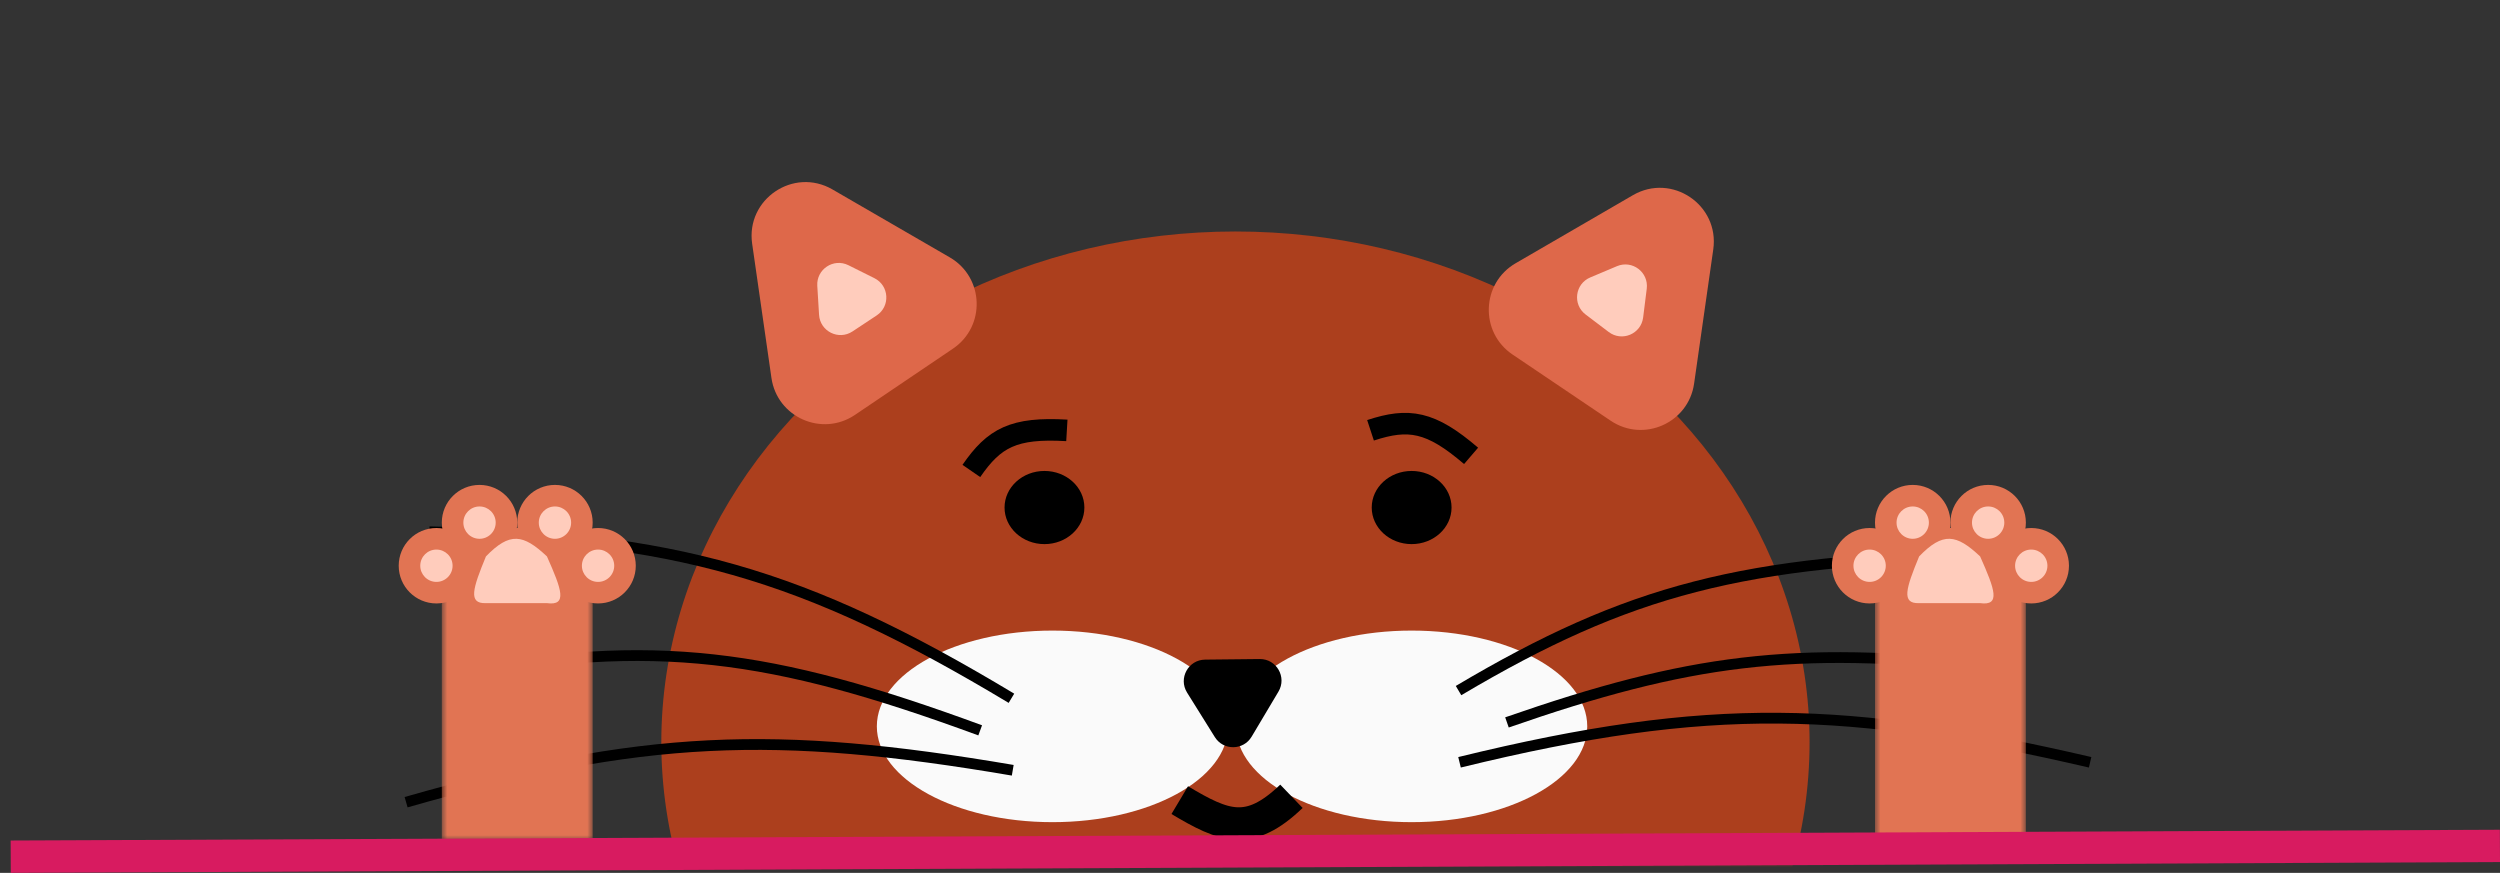 <svg width="232" height="81" viewBox="0 0 232 81" fill="none" xmlns="http://www.w3.org/2000/svg">
<rect x="0" y="0" width="232" height="81" fill="#333333" stroke="none"/>
<mask id="mask0" mask-type="alpha" maskUnits="userSpaceOnUse" x="28" y="0" width="146" height="80">
<rect x="28.037" width="145.185" height="80" fill="#C4C4C4"/>
</mask>
<g mask="url(#mask0)">
<ellipse cx="114.649" cy="68.889" rx="53.279" ry="47.407" fill="#D84315" fill-opacity="0.73"/>
</g>
<path d="M69.8 22.619C69.205 18.486 73.64 15.488 77.254 17.581L88.141 23.885C91.335 25.735 91.493 30.288 88.435 32.355L79.339 38.503C76.281 40.569 72.115 38.725 71.59 35.072L69.8 22.619Z" fill="#DE684A"/>
<path d="M151.531 18.115C155.143 16.019 159.581 19.012 158.991 23.147L157.212 35.601C156.69 39.254 152.526 41.103 149.466 39.039L140.364 32.9C137.305 30.836 137.458 26.282 140.65 24.43L151.531 18.115Z" fill="#DE684A"/>
<path d="M75.844 26.525C75.75 24.988 77.355 23.926 78.733 24.612L81.144 25.814C82.522 26.501 82.64 28.422 81.356 29.272L79.11 30.759C77.826 31.609 76.104 30.751 76.009 29.214L75.844 26.525Z" fill="#FFCCBC"/>
<path d="M150.056 24.7C151.475 24.102 153.009 25.264 152.818 26.792L152.483 29.465C152.291 30.993 150.518 31.74 149.291 30.811L147.143 29.184C145.916 28.254 146.155 26.345 147.574 25.747L150.056 24.7Z" fill="#FFCCBC"/>
<ellipse cx="97.667" cy="67.407" rx="16.296" ry="8.889" fill="#FAFAFA"/>
<ellipse cx="131" cy="67.407" rx="16.296" ry="8.889" fill="#FAFAFA"/>
<path d="M116.151 68.364C115.386 69.651 113.529 69.671 112.736 68.4L110.159 64.27C109.333 62.946 110.274 61.228 111.835 61.212L116.901 61.158C118.462 61.142 119.439 62.84 118.641 64.181L116.151 68.364Z" fill="black"/>
<path d="M135.352 64.086C151.136 54.726 161.8 51.953 184.241 51.493" stroke="black"/>
<path d="M139.846 67.04C156.72 61.162 166.442 59.949 184.29 61.854" stroke="black"/>
<path d="M135.444 70.741C158.817 65.017 171.582 65.549 193.963 70.741" stroke="black"/>
<path d="M93.861 64.8C74.448 53.134 62.606 49.821 39.851 49.352" stroke="black"/>
<path d="M90.961 67.776C71.472 60.61 60.747 59.206 42.072 62.59" stroke="black"/>
<path d="M93.982 71.481C71.942 67.726 59.615 68.162 37.686 74.444" stroke="black"/>
<ellipse cx="96.926" cy="47.099" rx="3.704" ry="3.395" fill="black"/>
<ellipse cx="131" cy="47.099" rx="3.704" ry="3.395" fill="black"/>
<path d="M99.005 39.94C94.057 39.65 92.255 40.638 90.142 43.705" stroke="black" stroke-width="2"/>
<path d="M136.516 42.305C132.755 39.077 130.722 38.771 127.184 39.932" stroke="black" stroke-width="2"/>
<path d="M119.845 73.896C115.922 77.661 113.618 76.725 109.481 74.253" stroke="black" stroke-width="3"/>
<mask id="mask1" mask-type="alpha" maskUnits="userSpaceOnUse" x="41" y="46" width="14" height="32">
<rect x="41" y="46" width="14" height="32" fill="#C4C4C4"/>
</mask>
<g mask="url(#mask1)">
<rect x="41" y="49" width="14" height="36" rx="7" fill="#E17453"/>
</g>
<circle cx="40.5" cy="52.5" r="3.5" fill="#E17453"/>
<circle cx="44.5" cy="48.5" r="3.5" fill="#E17453"/>
<circle cx="51.5" cy="48.5" r="3.5" fill="#E17453"/>
<circle cx="55.5" cy="52.5" r="3.5" fill="#E17453"/>
<circle cx="44.5" cy="48.5" r="1.5" fill="#FFCCBC"/>
<circle cx="40.5" cy="52.5" r="1.5" fill="#FFCCBC"/>
<circle cx="51.5" cy="48.5" r="1.5" fill="#FFCCBC"/>
<circle cx="55.5" cy="52.5" r="1.5" fill="#FFCCBC"/>
<path d="M45.096 51.634C47.306 49.357 48.545 49.556 50.755 51.634C52.145 54.748 52.665 56.23 50.755 55.971H45.096C43.414 56.035 43.873 54.606 45.096 51.634Z" fill="#FFCCBC"/>
<mask id="mask2" mask-type="alpha" maskUnits="userSpaceOnUse" x="174" y="46" width="14" height="32">
<rect x="174" y="46" width="14" height="32" fill="#C4C4C4"/>
</mask>
<g mask="url(#mask2)">
<rect x="174" y="49" width="14" height="36" rx="7" fill="#E17453"/>
</g>
<circle cx="173.5" cy="52.5" r="3.5" fill="#E17453"/>
<circle cx="177.5" cy="48.5" r="3.5" fill="#E17453"/>
<circle cx="184.5" cy="48.5" r="3.5" fill="#E17453"/>
<circle cx="188.5" cy="52.5" r="3.5" fill="#E17453"/>
<circle cx="177.5" cy="48.5" r="1.5" fill="#FFCCBC"/>
<circle cx="173.5" cy="52.5" r="1.5" fill="#FFCCBC"/>
<circle cx="184.5" cy="48.5" r="1.5" fill="#FFCCBC"/>
<circle cx="188.5" cy="52.5" r="1.5" fill="#FFCCBC"/>
<path d="M178.096 51.634C180.306 49.357 181.545 49.556 183.755 51.634C185.145 54.748 185.665 56.23 183.755 55.971H178.096C176.414 56.035 176.873 54.606 178.096 51.634Z" fill="#FFCCBC"/>
<line x1="0.994" y1="79.5" x2="231.994" y2="78.5" stroke="#D81B60" stroke-width="3"/>
</svg>
